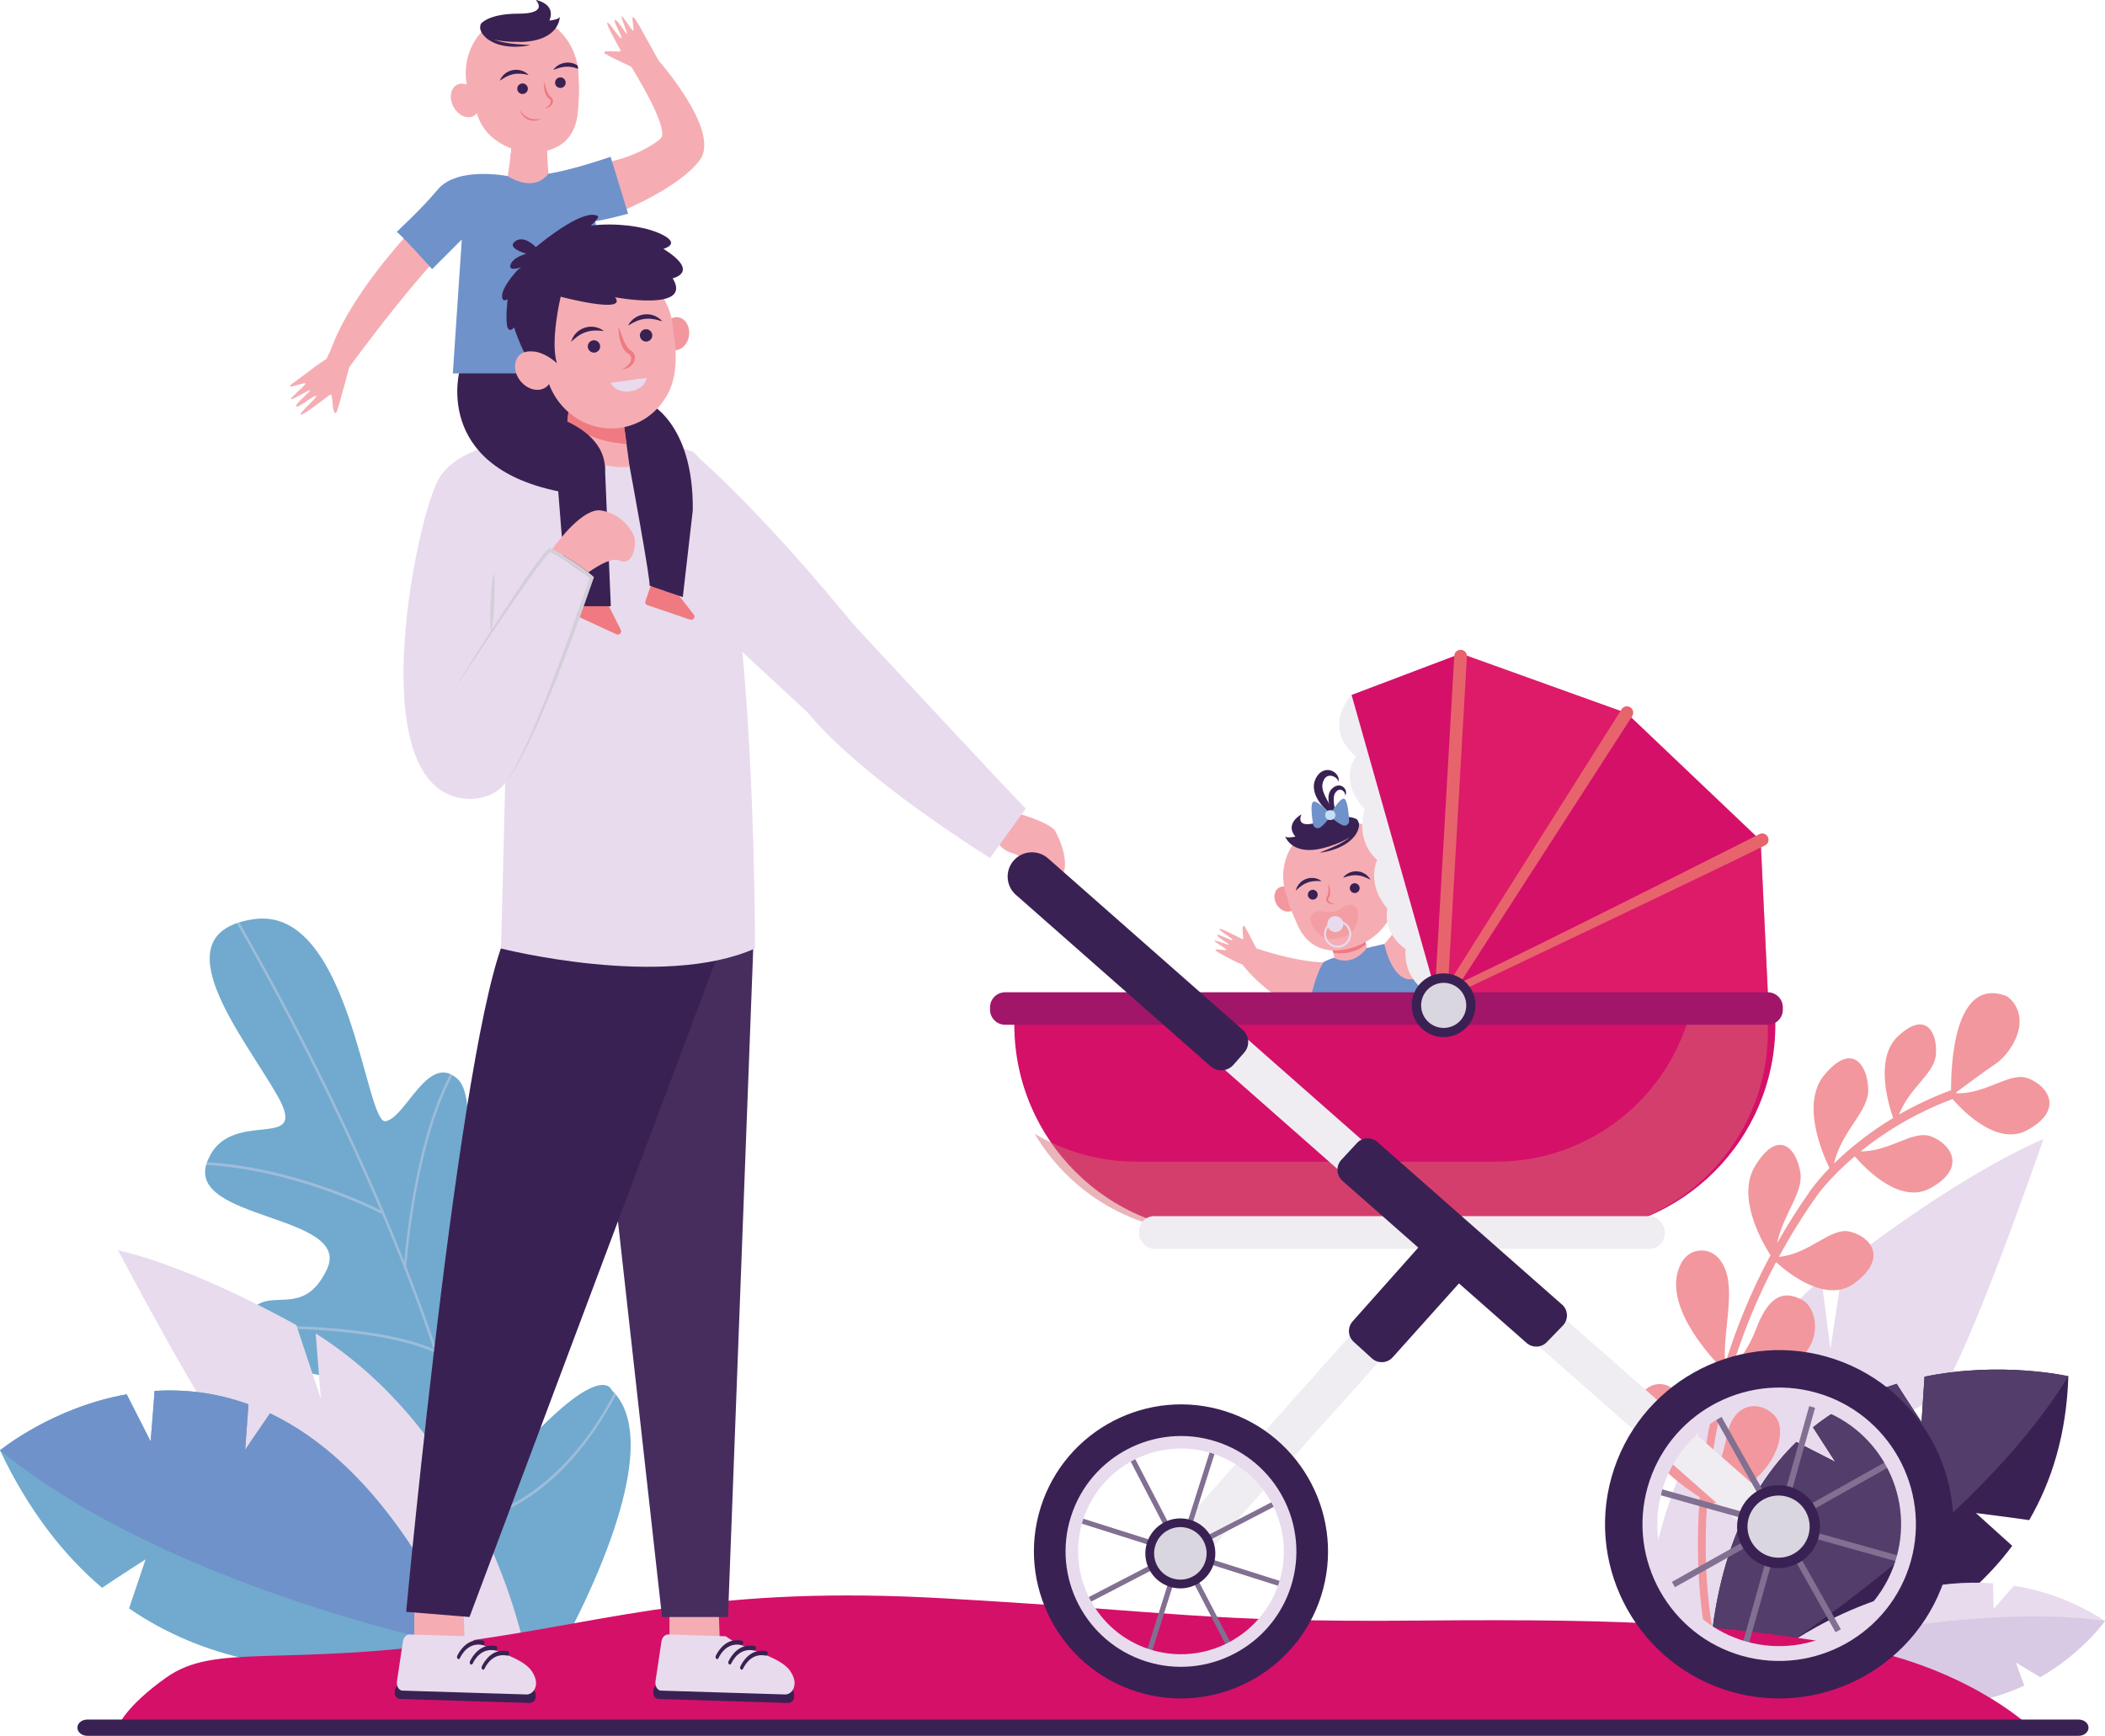<?xml version="1.0" encoding="UTF-8"?><svg xmlns="http://www.w3.org/2000/svg" viewBox="0 0 500.31 412.61"><defs><style>.cls-1{fill:#f39ea3;}.cls-2{fill:#f2979d;}.cls-3{fill:#f5adb3;}.cls-4,.cls-5{fill:#e8dbed;}.cls-6{fill:#ef7a81;}.cls-7{fill:#f08086;}.cls-8{fill:#e7646c;}.cls-9{fill:#efedf1;}.cls-10{fill:#817092;}.cls-11{fill:#a11669;}.cls-12{fill:#d51069;}.cls-13{fill:#c3dff3;}.cls-14{fill:#d3cfd9;}.cls-15{fill:#d9d6e0;}.cls-16{fill:#d8c9e4;}.cls-17{fill:#3a2153;}.cls-18{fill:#462d5e;}.cls-19{fill:#6f92cb;}.cls-20{fill:#71aace;}.cls-21{fill:#533d6a;}.cls-5{mix-blend-mode:color-dodge;opacity:.38;}.cls-22{isolation:isolate;}.cls-23{fill:#d46c72;}.cls-23,.cls-24{opacity:.5;}.cls-24{fill:#e7266b;}</style></defs><g class="cls-22"><g id="Layer_1"><g><g><g><g><path class="cls-20" d="M131.59,394.97s29.24-49.84,13.81-64.52c0,0-1.98-6.57-18.5,10.55,0,0-8.31,.88-6.7-9.69,1.61-10.57,17.4-23.05,11.09-34.29-6.32-11.24-13.68,3.94-19.99,5.5-6.31,1.56,4.55-39.38-2.48-45.98-7.03-6.6-12.4,9.26-17.2,9.98-4.8,.73-8.37-51.35-31.29-48.03-22.92,3.32-2.31,28.01,5.63,42,7.95,13.99-11.78,2.06-16.78,15.85-5,13.79,34.65,12.28,28.53,25.36-6.13,13.08-15.28,2.22-19.32,12.13-6.53,16.02,33.69,9.77,30.58,21.17-2.48,9.1-14.72-.63-17.56,6.16-2.83,6.78,30.21,43.61,60.19,53.8Z"/><path class="cls-5" d="M146.42,331.57c-.13-.16-.26-.33-.41-.49-1.07,2.05-2.33,4.26-3.79,6.52-5.35,8.31-14.52,19.01-27.91,22.95-1.55-8.55-3.74-17.65-6.58-27.27,7.31-20.26,15.97-30.34,21.94-35.24,.52-.42,1.02-.81,1.52-1.18-.11-.19-.22-.37-.33-.54-.48,.36-.97,.74-1.48,1.15-5.98,4.88-14.61,14.89-21.94,34.88l-.04-.12c-2.95-9.87-6.58-20.28-10.84-31.15,.07-.96,.77-10.14,2.92-20.79,1.54-7.65,4.09-17.24,8.07-24.7-.17-.1-.35-.19-.52-.27-3.99,7.53-6.55,17.14-8.1,24.82-1.8,8.92-2.59,16.81-2.84,19.75-3.27-8.27-6.9-16.8-10.89-25.54-11.12-24.39-22.4-44.78-28.34-55.1-.2,.06-.38,.12-.57,.19,5.9,10.25,17.24,30.72,28.41,55.23,1.88,4.12,3.8,8.47,5.73,12.99-1.98-.98-7.92-3.77-15.83-6.35-6.67-2.17-15.8-4.5-25.41-5.05-.01,.03-.03,.07-.04,.1-.07,.18-.12,.37-.18,.55,9.63,.53,18.79,2.87,25.47,5.04,9.06,2.94,15.51,6.18,16.38,6.62,4.25,10.04,8.49,20.92,12.26,32.11-12.64-5.4-34.39-5.75-45.16-5.55-.06,.23-.11,.44-.15,.66,10.81-.21,33.04,.13,45.59,5.71,5.34,15.95,9.71,32.52,11.79,48.22-11.29-.87-23.12-9.99-31.08-17.54-4.93-4.67-9.02-9.32-11.66-12.5-.15,.13-.28,.28-.41,.44,2.66,3.2,6.77,7.87,11.72,12.56,8.06,7.64,20.05,16.88,31.53,17.7,.87,6.75,1.31,13.33,1.22,19.63,.09,.03,.19,.07,.28,.1,0,0,.1-.1,.28-.29,.11-8.65-.77-18.21-2.61-28.61,.87-.26,1.74-.54,2.6-.86,5-1.85,9.75-4.76,14.14-8.66,4.18-3.71,8.05-8.31,11.51-13.69,1.43-2.22,2.67-4.4,3.73-6.42Z"/></g><path class="cls-4" d="M124.65,391.74s-9.69-49.54-49.62-74.78l1.23,15.57-5.82-17.54s-23.72-13.52-42.39-17.8c0,0,22.77,43.32,30.22,50.91l13.12,3.89-10.99,5.52s12.21,24.46,32.17,35.06c19.96,10.6,32.08-.84,32.08-.84Z"/><g><path class="cls-20" d="M0,344.75c6.83,14.41,15.2,24.99,24.26,32.68,4.69-3.15,10.34-6.76,10.34-6.76l-3.93,11.66c36.45,25.03,80.32,9.4,80.32,9.4-14.57-31.9-31.07-48.28-46.81-55.78-2.4,3.46-5.91,8.66-5.91,8.66l.79-10.81c-7.83-2.84-15.39-3.62-22.33-3.17-.38,5.63-.94,11.98-.94,11.98l-5.68-11.18c-17.75,3.15-30.11,13.32-30.11,13.32Z"/><path class="cls-19" d="M64.18,335.96c-2.4,3.46-5.91,8.66-5.91,8.66l.79-10.81c-7.83-2.84-15.39-3.62-22.33-3.17-.38,5.63-.94,11.98-.94,11.98l-5.68-11.18c-17.75,3.15-30.11,13.32-30.11,13.32,40.89,33.35,110.99,46.99,110.99,46.99-14.57-31.9-31.07-48.28-46.81-55.78Z"/></g></g><g><path class="cls-4" d="M391.27,386.77s-1.23-45.58,41.65-82.72l2.13,16.62,3.02-19.91s25.81-20.53,47.62-30.02c0,0-17.7,51.44-25.03,61.38l-15.12,7.6,14.7,2.81s-9.21,28.87-31.12,45.33c-21.91,16.46-37.87-1.09-37.87-1.09Z"/><path class="cls-2" d="M476.88,236.76c-12.51-4.74-13.19,16.63-13.15,22.38-4.63,1.72-8.75,3.71-12.37,5.79,2.54-6.53,8.37-9.63,8.76-14.21,.44-5.13-2.32-10.74-9.05-4.36-5.33,5.05-2.52,15.34-1.12,19.4-6.2,3.73-10.85,7.67-14.06,10.83,1.89-7.95,8.24-12.33,8.15-17.58-.1-5.74-3.77-11.53-10.44-3.48-5.51,6.66-.63,18.29,1.22,22.13-2.87,2.97-4.33,5.05-4.48,5.28-2.97,4.2-5.61,8.41-7.97,12.58,1.51-7.04,6.21-11.93,5.55-16.67-.8-5.69-5.13-10.85-10.72-1.78-4.42,7.17,1.1,17.36,3.6,21.3-4.73,8.84-8.2,17.52-10.73,25.71-.77-6.71,2.46-16.81-.16-22.69-1.72-3.86-4.4-4.35-6.36-4.07-1.67,.23-3.11,1.32-3.98,2.96-4.89,9.24,6.46,21.75,10.03,25.34-3,10.11-4.58,19.42-5.35,27.29-.43-3.47-1.05-8.7-1.26-11.43-.34-4.31-2.78-9.97-6.07-11.81-.14-.08-.27-.15-.41-.21-2.57-1.21-5.45,.04-6.87,2.7-5.53,10.41,10.77,21.47,14.35,23.74,0,.05,0,.11-.01,.17-1.51,19.86,1.5,33.08,1.63,33.63l1.78-.49c-.03-.13-2.89-12.71-1.69-31.3,16.55-5.41,19.33-17.43,16.33-21.12-3.1-3.81-9.95-4.1-11.58,4.5-.95,4.99-2.96,9.95-4.49,13.24,.7-7.92,2.24-17.46,5.31-27.87,23.1,1.59,22.29-14.77,17.14-17.63-5.21-2.89-8.48,.13-11.04,6.89-1.7,4.49-4.21,7.72-5.7,9.38,2.45-8.04,5.83-16.57,10.45-25.28,3.27,2.95,12.11,9.83,18.63,5.01,8.15-6.03,3.79-11.16-1.16-12.29-4.55-1.03-9.51,5.38-16.8,6.02,2.61-4.8,5.59-9.65,9.01-14.49,.05-.08,2.99-4.27,9.02-9.41,2.97,3.42,10.96,11.4,17.95,7.59,8.78-4.78,5.01-10.49,.21-12.32-4.29-1.63-9.73,3.62-16.74,3.55,5.22-4.22,12.46-8.91,21.82-12.43,3.1,3.52,10.92,11.12,17.77,7.39,8.78-4.78,5.01-10.49,.21-12.32-4.35-1.65-9.88,3.78-17.04,3.55l-.06-.21c2.19-1.64,6.86-5.12,9.17-6.64,3.08-2.04,6.14-6.69,5.89-10.67-.25-3.98-3.12-5.58-3.12-5.58Z"/><g><path class="cls-17" d="M491.6,327.13c-.43,13.72-3.94,24.98-9.31,34.21-5.77-.83-12.66-1.68-12.66-1.68l8.63,7.79c-24.11,32.48-72.34,35.61-72.34,35.61,.44-30.19,9.23-48.86,21.03-60.29,3.73,1.88,9.25,4.73,9.25,4.73l-5.29-8.22c6.24-4.99,13.09-8.25,19.88-10.34,2.72,4.29,5.92,9.09,5.92,9.09l.7-10.78c18.18-3.76,34.19-.11,34.19-.11Z"/><path class="cls-21" d="M426.95,342.77c3.73,1.88,9.25,4.73,9.25,4.73l-5.29-8.22c6.24-4.99,13.09-8.25,19.88-10.34,2.72,4.29,5.92,9.09,5.92,9.09l.7-10.78c18.18-3.76,34.19-.11,34.19-.11-24.83,40.58-85.68,75.93-85.68,75.93,.44-30.19,9.23-48.86,21.03-60.29Z"/></g><g><path class="cls-4" d="M500.31,385.3c-7.21-4.65-14.54-7.23-21.67-8.37-2.16,2.55-4.82,5.55-4.82,5.55l-.11-6.12c-27.42-1.97-50.64,15.83-50.64,15.83,15.64,10.43,29.13,13.55,40.26,12.95,.71-2.12,1.73-5.29,1.73-5.29l1.83,4.96c5.35-.69,10.09-2.23,14.2-4.16-.97-2.57-1.99-5.51-1.99-5.51l5.83,3.51c10.07-5.8,15.38-13.36,15.38-13.36Z"/><path class="cls-16" d="M463.33,405.14c.71-2.12,1.73-5.29,1.73-5.29l1.83,4.96c5.35-.69,10.09-2.23,14.2-4.16-.97-2.57-1.99-5.51-1.99-5.51l5.83,3.51c10.07-5.8,15.38-13.36,15.38-13.36-31.89-4.53-77.24,6.89-77.24,6.89,15.64,10.43,29.13,13.55,40.26,12.95Z"/></g></g><path class="cls-12" d="M28.22,410.07s1.77-4.55,11.28-11.3c11.88-8.44,27.04-2.31,73.07-8.93,34.56-4.96,57.51-12.98,111.75-9.91,54.23,3.07,61.69,5.75,112.68,5.29,54.37-.49,72.02,1.08,100.83,5.74,28.81,4.66,44.18,19.11,44.18,19.11H28.22Z"/><path class="cls-17" d="M494.06,412.61H20.73c-1.29,0-2.33-.87-2.33-1.93h0c0-1.07,1.04-1.93,2.33-1.93H494.06c1.29,0,2.33,.87,2.33,1.93h0c0,1.07-1.04,1.93-2.33,1.93Z"/></g><g><g><path class="cls-17" d="M317.58,194.26c-.63-.71-1.1-1.54-1.43-2.44-.17-.45-.29-.92-.36-1.41-.07-.49-.07-1.02,.04-1.56,.14-.59,.39-1.07,.84-1.47,1.17-1.06,2.49-.77,3.05,.23,.27,.49,.3,1.11-.02,1.48,.05-.48-.19-.85-.48-1.09-.59-.5-1.17-.34-1.69,.25-.22,.25-.36,.48-.45,.89-.08,.35-.1,.75-.08,1.17,.01,.41,.06,.84,.13,1.27,.12,.87,.31,1.75,.46,2.69Z"/><path class="cls-17" d="M318.21,194.6c-1.36-.64-2.54-1.56-3.58-2.66-.52-.55-.99-1.16-1.39-1.83-.67-1.11-1.07-2.33-.95-3.63,.16-1.31,1.01-2.79,2.3-3.27,.83-.32,1.83-.21,2.65,.42,.69,.55,1.12,1.44,.87,2.16-.22-.72-.8-1.11-1.36-1.3-.57-.18-1.13-.11-1.49,.16-.59,.4-.94,1.39-.98,2.01-.04,.85,.28,1.76,.65,2.54,.27,.59,.61,1.18,.96,1.77,.71,1.19,1.52,2.36,2.32,3.62Z"/><path class="cls-3" d="M324.02,221.85l1.15,4.73s-3.99,3.65-7.72,2.06l-1.42-5.25,7.99-1.54Z"/><path class="cls-6" d="M316.86,226.47l-.83-3.08,7.99-1.54,.65,2.69c-1.65,1.25-4.26,2.5-7.81,1.93Z"/><path class="cls-2" d="M307.75,212.42c.89,1.49,.64,3.28-.55,3.99-1.19,.71-2.88,.08-3.77-1.41-.89-1.49-.64-3.28,.55-3.99,1.19-.71,2.88-.08,3.77,1.41Z"/><path class="cls-3" d="M308.28,219.62c-.87-2.03-1.78-4.04-2.25-5.91-.1-.4-.22-.79-.36-1.18-.53-1.58-.78-3.3-.67-5.13,.37-5.88,4.63-10.91,10.37-12.22,7.74-1.76,15.14,3.44,16.29,11.07,.76-.59,1.68-.83,2.55-.59,1.68,.47,2.57,2.55,1.99,4.65-.58,2.1-2.42,3.43-4.1,2.96-.23-.06-.45-.16-.65-.29,.32,6.6-6.02,11.97-12.42,12.83-3.13,.42-8.06,.09-10.76-6.19Z"/><path class="cls-6" d="M315.7,209.98c.21,.49,.35,1,.42,1.53,.04,.27,.05,.53,.04,.81-.02,.28-.06,.56-.21,.85-.18,.28-.28,.37-.29,.58-.02,.18,.08,.37,.22,.53,.31,.33,.81,.48,1.33,.54-.5,.14-1.11,.13-1.59-.25-.24-.18-.43-.48-.43-.83,0-.35,.13-.52,.33-.82,.1-.17,.14-.41,.18-.65,.04-.24,.04-.49,.05-.74,0-.51-.02-1.02-.03-1.55Z"/><path class="cls-17" d="M320.82,211.22c.06,.64,.63,1.12,1.27,1.06,.64-.06,1.12-.63,1.06-1.27-.06-.64-.63-1.12-1.27-1.06-.64,.06-1.12,.63-1.06,1.27Z"/><path class="cls-17" d="M310.85,212.78c.06,.64,.63,1.12,1.27,1.06,.64-.06,1.12-.63,1.06-1.27-.06-.64-.63-1.12-1.27-1.06-.64,.06-1.12,.63-1.06,1.27Z"/><path class="cls-17" d="M319.23,208.64c.59-.21,1.14-.37,1.69-.48,.55-.11,1.09-.15,1.62-.11,.53,.05,1.06,.14,1.58,.35,.27,.07,.52,.22,.79,.32,.27,.12,.52,.28,.82,.39-.16-.27-.34-.52-.55-.76-.23-.21-.45-.45-.74-.61-.53-.37-1.19-.57-1.84-.62-.66-.05-1.33,.07-1.91,.34-.58,.27-1.11,.65-1.47,1.17Z"/><path class="cls-17" d="M314.1,209.44c-.49-.4-1.1-.62-1.74-.72-.64-.09-1.31-.03-1.93,.21-.62,.23-1.19,.61-1.6,1.11-.23,.23-.38,.52-.54,.79-.14,.28-.24,.58-.32,.88,.26-.2,.45-.42,.68-.61,.24-.18,.43-.39,.67-.53,.44-.35,.93-.58,1.42-.77,.5-.19,1.03-.3,1.59-.35,.56-.05,1.14-.04,1.76,0Z"/><path class="cls-1" d="M311.49,218.22c.36-1.37,1.23-1.93,3.66-1.48h.02c1.16,.21,2.35-.03,3.33-.68h.02c2.06-1.38,3.08-1.21,3.95-.1,.8,1.02,.44,6.17-3.66,6.89-.42,.07-.83,.16-1.24,.26-4.06,.95-6.41-3.64-6.08-4.89Z"/><path class="cls-4" d="M315.48,219.6c-.02,1.42,1.41,2.36,2.7,1.78,.65-.29,1.09-.96,1.1-1.67,.02-1.42-1.41-2.36-2.7-1.78-.65,.29-1.09,.96-1.1,1.67Z"/><path class="cls-4" d="M318.58,225.21c-.85,.17-1.72,0-2.44-.47-.72-.48-1.22-1.21-1.39-2.06-.17-.85,0-1.72,.47-2.44,.48-.72,1.21-1.22,2.06-1.39,.85-.17,1.72,0,2.44,.47,.72,.48,1.22,1.21,1.39,2.06,.17,.85,0,1.72-.47,2.44-.4,.61-.99,1.06-1.68,1.29-.12,.04-.25,.08-.38,.1Zm-2.96-4.7c-.41,.62-.55,1.35-.4,2.07,.15,.72,.57,1.34,1.18,1.75,.62,.41,1.35,.55,2.07,.4,.72-.15,1.34-.57,1.75-1.18,.41-.62,.55-1.35,.4-2.07-.15-.72-.57-1.34-1.18-1.75-.62-.41-1.35-.55-2.07-.4-.11,.02-.22,.05-.32,.09-.58,.19-1.08,.58-1.42,1.1Z"/><path class="cls-7" d="M319.96,250.8s-7.58,3.93-8.77,8.76c0,0-3.88-2.75-5.57-1.06-.58,.58-.59,1.52-.36,2.5,.83,3.47,4.25,5.67,7.78,5.15,2.06-.3,4.74-1.14,8.21-2.94,11.03-5.73-1.29-12.42-1.29-12.42Z"/><path class="cls-3" d="M314.81,228.78s-5.81,.12-16.21-3.35c-1.05-2.09-2.71-5.36-2.93-5.38-.31-.04-.45,.19-.19,2.92,.02,.18-.17,.3-.33,.22-1.22-.65-5.07-2.66-5.31-2.38-.28,.32,3.12,2.2,3.06,2.6-.06,.39-3.34-1.52-3.58-1.13-.24,.4,2.8,2.04,2.75,2.25-.04,.2-3.13-1.07-3.41-.92-.28,.15,2.84,1.9,2.86,2.16,.02,.26-2.54-.23-2.61-.02-.07,.21-.15,.35,5.29,3.11,0,0,.49,.16,1.04,.38,.68,.88,8.31,10.55,18.27,11.29,8.43-1.56,1.29-11.74,1.29-11.74Z"/><path class="cls-19" d="M314.57,228.73l-.02-.04c.66-.35,1.5-.7,2.44-1.04l.04,.02c4.64,2.38,7.84-2.32,7.84-2.32,1.67-.41,3.04-.71,3.64-.85l.36-.11s6.91,3.18,10.09,8.07c0,0,15.63,20,1.41,29.18-14.21,9.18-17.48,2.88-17.48,2.88,0,0-7.47-1.86-10.69-6.63-3.22-4.75-1.97-22.17,2.37-29.18Z"/><path class="cls-4" d="M320.83,260.09c-.08-.55-.09-1.15,.19-1.7,.29-.55,.86-.9,1.44-.99,.59-.1,1.17-.01,1.71,.14,.54,.15,1.06,.37,1.55,.61,.4,.2,.78,.41,1.15,.65,.3-.94,.78-1.81,1.37-2.57,.65-.86,1.41-1.63,2.22-2.33,.81-.7,1.67-1.33,2.56-1.91,.9-.57,1.81-1.11,2.77-1.57-.91,.55-1.79,1.13-2.63,1.76-.85,.62-1.67,1.29-2.44,2-.76,.72-1.49,1.48-2.1,2.32-.61,.83-1.11,1.76-1.36,2.74l-.09,.34-.29-.2c-.87-.59-1.83-1.11-2.84-1.4-.5-.15-1.02-.23-1.51-.16-.48,.07-.94,.34-1.18,.75-.24,.42-.26,.96-.21,1.48,.06,.52,.2,1.04,.37,1.55,.34,1.02,.83,1.99,1.37,2.94-.32-.44-.61-.9-.87-1.38-.27-.48-.51-.96-.72-1.47-.21-.51-.38-1.04-.47-1.59Z"/><path class="cls-3" d="M329.02,224.38s4.13-4.09,8.86-13.98c-.77-2.21-1.96-5.67-1.83-5.85,.18-.25,.44-.19,2.23,1.89,.12,.14,.34,.09,.39-.08,.38-1.33,1.62-5.49,1.98-5.47,.43,.03-.59,3.78-.26,4,.33,.23,1.22-3.46,1.68-3.36,.45,.1-.48,3.43-.3,3.54,.18,.11,1.41-2.99,1.71-3.09,.3-.1-.61,3.36-.43,3.56,.18,.19,1.6-1.99,1.8-1.89,.2,.1,.35,.13-1.45,5.97,0,0-.23,.46-.45,1.01,.16,1.1,1.8,13.31-4.59,20.98-6.98,4.97-9.33-7.23-9.33-7.23Z"/><path class="cls-17" d="M315.53,201.3c-8.41,2.62-10.06-2.46-10.06-2.46l.3,.15c.76,.2,2.11-.13,2.11-.13-2.64-3.12,1.44-5.28,1.44-5.28,0,0-1.92,3.84,4.56,1.68,6.48-2.16,8.64-.48,8.64-.48,.15,.17,.25,.35,.31,.53h0s.19,.3,.18,.81c0,.42-.11,.84-.26,1.24-.2,.49-.47,.97-.8,1.38-.98,1.24-2.33,2.13-3.81,2.78-1.08,.41-2.26,.92-4.51,1.17,.78-.35,1.29-.47,4.22-1.8,1.08-.58,2.07-1.09,3-1.9-1.12,.75-2.81,1.54-5.31,2.33Z"/><path class="cls-19" d="M312.06,190.63c.74-.66,3.36,2.06,4.13,2.9,.63-1.08,2.51-4.1,3.35-3.63,.74,.41,1.02,3.5,1.12,5.18,.05,.83-.79,1.41-1.55,1.08-.68-.29-1.63-.89-2.93-2.06-.99,1.37-1.76,2.14-2.35,2.56-.67,.48-1.61,.09-1.74-.72-.27-1.66-.66-4.74-.03-5.3Z"/><path class="cls-13" d="M316.05,192.6h.25c.6,0,1.08,.48,1.08,1.08v.17c0,.6-.48,1.08-1.08,1.08h-.25c-.6,0-1.08-.48-1.08-1.08v-.17c0-.6,.48-1.08,1.08-1.08Z" transform="translate(651.65 351.77) rotate(173.72)"/></g><g><path class="cls-3" d="M252.54,207.65c1.12-1.3,.71-5.67-1.77-10.15-1.04-1.87-9.36-4.63-12.24-4.81,.08,.87-2.47,5.27-2.53,5.79,3.5,6.51,5.78,2.47,7.24,7,1.14,3.54,8.18,3.47,9.3,2.17Z"/><path class="cls-6" d="M130.13,38.23l-.38-5.29-7.96,.87-.46,3.39c1.52,.63,4.35,1.39,8.81,1.03Z"/><path class="cls-3" d="M147.2,12.27c.22,.01,.37-.22,.26-.41-.84-1.48-3.44-6.14-3.11-6.44,.39-.35,2.82,3.76,3.3,3.66,.48-.09-1.99-4.05-1.51-4.36,.48-.31,2.61,3.37,2.85,3.31,.25-.06-1.42-3.8-1.25-4.16,.17-.35,2.43,3.43,2.75,3.44,.32,.01-.37-3.12-.11-3.21,.26-.09,.42-.19,4,6.4l2.1,3.79-.91,1.6-3.11,1.1s-8.78-4.01-8.85-4.4c-.06-.37,.21-.55,3.58-.33Z"/><path class="cls-3" d="M137.4,26.14c.15-2.35,.35-4.7,.17-6.76-.04-.44-.05-.88-.06-1.32-.02-1.78-.35-3.62-1.06-5.45-2.28-5.88-7.97-9.63-13.81-9.09-7.88,.72-13.14,8.43-11.71,16.59-.91-.35-1.86-.31-2.6,.23-1.43,1.02-1.58,3.43-.34,5.39,1.24,1.96,3.41,2.71,4.84,1.69,.2-.14,.37-.31,.52-.5,1.88,6.84,9.62,10.25,15.94,9.05,3.09-.59,7.63-2.53,8.1-9.82Z"/><path class="cls-6" d="M129.29,19.45c-.06,.66-.02,1.31,.11,1.96,.06,.33,.15,.65,.28,.97,.13,.32,.29,.64,.58,.92l.12,.1,.11,.08s.11,.07,.14,.11c.09,.08,.16,.17,.2,.28,.1,.2,.05,.46-.05,.71-.23,.5-.77,.88-1.36,1.16,.65-.03,1.36-.29,1.78-.92,.21-.31,.32-.74,.19-1.15-.03-.1-.07-.2-.13-.28-.05-.09-.12-.17-.19-.24-.07-.08-.15-.13-.23-.19-.05-.03-.06-.05-.08-.07l-.07-.05c-.18-.17-.33-.43-.46-.69-.14-.27-.23-.57-.35-.86-.2-.6-.38-1.21-.58-1.84Z"/><path class="cls-17" d="M125.43,20.8c.16,.68-.26,1.35-.94,1.51-.68,.16-1.36-.26-1.52-.93-.16-.68,.26-1.35,.94-1.51,.68-.16,1.36,.26,1.52,.93Z"/><path class="cls-17" d="M134.42,19.36c.16,.68-.26,1.35-.94,1.51-.68,.16-1.36-.26-1.52-.93-.16-.68,.26-1.35,.94-1.51,.68-.16,1.36,.26,1.52,.93Z"/><path class="cls-17" d="M125.65,17.82c-.65-.15-1.27-.25-1.87-.29-.6-.04-1.19-.01-1.75,.1-.56,.12-1.12,.29-1.64,.58-.28,.11-.52,.3-.8,.45-.27,.16-.52,.36-.82,.53,.13-.3,.3-.6,.49-.88,.22-.25,.42-.54,.7-.74,.52-.46,1.19-.76,1.89-.9,.7-.14,1.43-.1,2.09,.11,.66,.21,1.27,.55,1.72,1.06Z"/><path class="cls-17" d="M123.62,9.98c9.47-.19,9.42-5.93,9.42-5.93l-.25,.25c-.7,.47-2.19,.58-2.19,.58,1.63-4.07-3.26-4.89-3.26-4.89,0,0,3.26,3.26-4.08,3.26s-8.98,2.44-8.98,2.44c-.1,.23-.14,.44-.14,.64h0s-.09,.37,.1,.88c.14,.43,.39,.82,.69,1.18,.37,.43,.8,.83,1.29,1.13,.96,.63,2.05,1.05,3.16,1.28,.27,.08,.56,.11,.83,.15,.28,.04,.56,.08,.84,.11l.84,.04c.28,.01,.56,.04,.84,.01,.56-.03,1.12-.04,1.67-.11,.55-.08,1.1-.16,1.65-.28-.56-.06-1.11-.08-1.66-.11-.27,0-.55-.04-.82-.06-.27-.02-.55-.04-.82-.06-.54-.05-1.08-.12-1.62-.18l-.8-.14c-.27-.04-.53-.08-.79-.15l-.78-.18-.76-.24c-.2-.05-.39-.13-.57-.21,1.4,.38,3.39,.62,6.21,.56Z"/><path class="cls-17" d="M133.03,15.32c.62-.31,1.33-.47,2.04-.45,.71,.03,1.42,.21,2.01,.58,.07,.04,.14,.08,.21,.12,.05,.27,.09,.55,.12,.82-.22-.09-.43-.19-.65-.24-.57-.2-1.14-.28-1.71-.3-.57-.02-1.15,.04-1.74,.18-.59,.14-1.18,.34-1.8,.59,.37-.57,.91-1.01,1.53-1.32Z"/><path class="cls-6" d="M123.58,26.21c.59,.82,1.31,1.52,2.19,1.86,.43,.17,.9,.28,1.38,.27,.24,.03,.48-.02,.73-.03,.25-.02,.49-.08,.75-.1-.22,.12-.46,.23-.7,.32-.25,.06-.5,.16-.76,.16-.52,.08-1.07-.02-1.57-.21-.5-.2-.94-.52-1.28-.92-.34-.4-.61-.86-.74-1.35Z"/><g><path class="cls-9" d="M321.24,165.19s-7.28,7.54,1.04,14.67c0,0-4.5,5.36,2.08,12.48,0,0-2.53,7.19,2.97,12.06,0,0-2.77,5.46,2.41,11.55,0,0-1.44,5.57,4.35,9.66,0,0-.97,6.54,5.12,10.25,6.09,3.71,5.54-11.97,5.54-11.97l-9.21-50.71-14.3-7.99Z"/><polygon class="cls-12" points="321.24 165.19 347.2 155.35 386.67 169.54 418.46 199.77 420.17 235.87 418.39 241.51 342.33 239.73 321.24 165.19"/><path class="cls-12" d="M241.09,239.69h180.87v3.86c0,27.29-22.15,49.44-49.44,49.44h-82c-27.29,0-49.44-22.15-49.44-49.44v-3.86h0Z"/><path class="cls-23" d="M401.98,239.69c-5.07,20.92-23.91,36.45-46.38,36.45h-85.42c-8.86,0-17.15-2.42-24.26-6.62,8.31,14.05,23.6,23.47,41.11,23.47h85.42c26.36,0,47.72-21.37,47.72-47.72v-5.57h-18.19Z"/><polygon class="cls-24" points="344.76 236.44 418.46 199.77 420.17 235.87 382.92 239.69 344.76 236.44"/><path class="cls-11" d="M238.89,235.87h181.27c1.98,0,3.58,1.61,3.58,3.58v.56c0,1.98-1.61,3.58-3.58,3.58H238.89c-1.98,0-3.58-1.61-3.58-3.58v-.56c0-1.98,1.61-3.58,3.58-3.58Z"/><path class="cls-9" d="M341.03,294.83l-62.49,70.21c-1.65,1.87-1.47,4.72,.39,6.37h0c1.87,1.65,4.72,1.47,6.37-.39l66.59-74.28c-3.31-1.34-10.65,.37-10.86-1.91Z"/><rect class="cls-9" x="270.71" y="289.08" width="124.96" height="7.8" rx="3.62" ry="3.62"/><path class="cls-9" d="M420.34,368.14L243.43,212.3c-1.87-1.65-2.04-4.5-.39-6.37h0c1.65-1.87,4.5-2.04,6.37-.39l176.91,155.83c1.87,1.65,2.04,4.5,.39,6.37h0c-1.65,1.87-4.5,2.04-6.37,.39Z"/><polygon class="cls-24" points="347.2 155.35 343.11 234.89 345.75 234.89 349.46 228 386.67 169.54 347.2 155.35"/><path class="cls-17" d="M371.24,310.09l-43.87-38.64c-1.41-1.24-3.56-1.14-4.84,.24l-3.73,4.02c-1.33,1.43-1.21,3.67,.25,4.96l18.04,15.89-15.6,17.53c-1.27,1.42-1.15,3.6,.26,4.88l4.33,3.93c1.43,1.29,3.63,1.18,4.92-.25l15.76-17.58,16.08,14.16c1.39,1.22,3.5,1.14,4.79-.19l3.82-3.94c1.38-1.42,1.29-3.71-.2-5.02Z"/><path class="cls-8" d="M420.1,198.79h0c-.42-.63-1.24-.86-1.92-.52-7.56,3.8-50.43,25.51-71.13,35.35l40.9-63.42c.44-.7,.23-1.63-.47-2.07h0c-.7-.45-1.63-.24-2.07,.46l-41.24,65.4,4.48-77.95c.05-.83-.58-1.53-1.41-1.58h-.01c-.83-.05-1.53,.58-1.58,1.41l-4.82,83.79c-.09,1.55,1.94,2.19,2.76,.89l2.7-4.28c.15-.24,.36-.43,.62-.55,9.24-4.39,62.86-29.87,72.61-34.77,.8-.4,1.07-1.41,.57-2.16Z"/><path class="cls-17" d="M350.69,238.95c0,4.18-3.39,7.58-7.58,7.58s-7.58-3.39-7.58-7.58,3.39-7.58,7.58-7.58,7.58,3.39,7.58,7.58Z"/><circle class="cls-15" cx="343.11" cy="238.95" r="5.36" transform="translate(-10.03 462.81) rotate(-67.22)"/><g><polygon class="cls-10" points="305.82 376.31 282.22 368.84 304.19 357.43 303.63 356.35 281.65 367.75 289.13 344.15 287.96 343.78 280.49 367.38 269.08 345.41 267.99 345.97 279.4 367.95 255.79 360.47 255.42 361.64 279.03 369.12 257.05 380.52 257.62 381.61 279.59 370.2 272.12 393.81 273.29 394.18 280.76 370.57 292.17 392.55 293.26 391.98 281.85 370.01 305.45 377.48 305.82 376.31"/><path class="cls-4" d="M271.28,398.48c-16.38-5.19-25.49-22.73-20.3-39.11,5.19-16.38,22.73-25.49,39.11-20.3,16.38,5.19,25.49,22.73,20.3,39.11-5.19,16.38-22.73,25.49-39.11,20.3Zm16.79-53.02c-12.85-4.07-26.62,3.08-30.69,15.93-4.07,12.85,3.08,26.62,15.93,30.69,12.85,4.07,26.62-3.08,30.69-15.93,4.07-12.85-3.08-26.62-15.93-30.69Z"/><path class="cls-17" d="M288.47,371.76c-1.39,4.38-6.06,6.81-10.44,5.42-4.38-1.39-6.81-6.06-5.42-10.44,1.39-4.38,6.06-6.81,10.44-5.42,4.38,1.39,6.81,6.06,5.42,10.44Z"/><path class="cls-17" d="M270.14,402.1c-18.37-5.82-28.59-25.5-22.77-43.87,5.82-18.37,25.5-28.59,43.87-22.77,18.37,5.82,28.59,25.5,22.77,43.87-5.82,18.37-25.5,28.59-43.87,22.77Zm18.83-59.47c-14.42-4.57-29.86,3.45-34.43,17.87-4.57,14.42,3.45,29.86,17.87,34.43,14.42,4.57,29.86-3.45,34.43-17.87,4.57-14.42-3.45-29.86-17.87-34.43Z"/><path class="cls-15" d="M286.49,371.13c-1.04,3.29-4.55,5.11-7.83,4.06-3.29-1.04-5.1-4.55-4.06-7.83,1.04-3.29,4.55-5.11,7.83-4.07,3.28,1.04,5.1,4.55,4.06,7.83Z"/></g><g><polygon class="cls-10" points="452.93 370.27 424.7 362.34 450.27 347.98 449.56 346.71 423.99 361.07 431.91 332.83 430.51 332.44 422.59 360.68 408.22 335.11 406.96 335.82 421.32 361.39 393.08 353.46 392.69 354.86 420.93 362.79 395.36 377.15 396.07 378.42 421.64 364.06 413.71 392.29 415.11 392.69 423.04 364.45 437.4 390.02 438.67 389.31 424.3 363.74 452.54 371.66 452.93 370.27"/><path class="cls-4" d="M412.91,397.86c-19.6-5.5-31.06-25.92-25.56-45.51,5.5-19.59,25.92-31.06,45.51-25.56,19.59,5.5,31.06,25.92,25.56,45.51-5.5,19.59-25.92,31.06-45.51,25.56Zm17.8-63.43c-15.38-4.32-31.4,4.68-35.72,20.06-4.32,15.38,4.68,31.4,20.06,35.72,15.38,4.32,31.4-4.68,35.72-20.06,4.32-15.38-4.68-31.4-20.06-35.72Z"/><path class="cls-17" d="M432.21,365.55c-1.47,5.24-6.91,8.3-12.15,6.83-5.24-1.47-8.3-6.91-6.83-12.15,1.47-5.24,6.91-8.3,12.15-6.83,5.24,1.47,8.3,6.91,6.83,12.15Z"/><path class="cls-17" d="M411.69,402.19c-21.98-6.17-34.84-29.07-28.67-51.05,6.17-21.98,29.07-34.84,51.05-28.67,21.98,6.17,34.84,29.07,28.67,51.05-6.17,21.98-29.07,34.84-51.05,28.67Zm19.97-71.15c-17.25-4.84-35.22,5.25-40.07,22.5-4.84,17.25,5.25,35.22,22.5,40.07,17.25,4.84,35.22-5.25,40.07-22.5,4.84-17.25-5.25-35.22-22.5-40.07Z"/><path class="cls-15" d="M429.84,364.88c-1.1,3.93-5.18,6.22-9.11,5.12-3.93-1.1-6.22-5.18-5.12-9.11,1.1-3.93,5.18-6.22,9.11-5.12,3.93,1.1,6.22,5.18,5.12,9.11Z"/></g><path class="cls-17" d="M241.45,212.7l46.28,40.77c1.59,1.4,4.01,1.25,5.41-.34l2.57-2.91c1.4-1.59,1.25-4.02-.34-5.42l-46.27-40.76c-2.39-2.11-6.04-1.89-8.16,.5h0c-2.11,2.39-1.89,6.04,.5,8.16Z"/></g><polygon class="cls-3" points="159.12 390.38 159.12 382.08 168.61 379.45 170.73 380.38 171.09 390.38 168.1 399.09 159.12 390.38"/><polygon class="cls-18" points="179.18 221.41 173.03 384.37 157.35 384.37 143.53 260.31 161.65 204.73 179.18 221.41"/><path class="cls-4" d="M164.66,107.59s18.36,15.17,46.7,51.5l-14.39,14.88-25-23.12-7.3-43.27Z"/><polygon class="cls-3" points="98.47 390.38 98.47 382.08 107.96 379.45 110.08 380.38 110.44 390.38 107.45 399.09 98.47 390.38"/><path class="cls-17" d="M173.03,220.58l-61.44,163.79-15.05-1.23s13.87-148.82,25.08-163.1c11.21-14.28,40.64-12.55,40.64-12.55l10.77,13.09Z"/><path class="cls-4" d="M134.68,103.75s-25.18-.8-30.78,10.79c-5.6,11.59-17.99,74.35,7.39,75.35,0,0,5.8,.4,8.79-3.8l-1,39.37s38.37,9.79,60.36,0c0,0,.2-106.92-14.79-118.11,0,0-7.19-3-29.98-3.6Z"/><path class="cls-6" d="M139.19,141.57l-1.94,4.17c-.16,.34,0,.75,.33,.91l8.94,4.13c.71,.33,1.41-.47,.99-1.13l-3.09-6.15s-2.81,1.09-5.23-1.94Z"/><path class="cls-17" d="M133.95,132.88l6.66,4.64-2.72,6.58h7.29l-1.67-39.43-12.28-16.85h-21.93s-6.6,22.83,23.38,28.97l1.27,16.08Z"/><path class="cls-3" d="M144.78,51.05l-5.07-11.23,3.22-1.05c6.96-.88,13.23-4.76,14.18-5.97,2.03-2.56-7.43-17.53-7.43-17.53l6.04-1.83s15.98,17.64,10.55,24.7c-5.43,7.07-19.84,12.59-19.84,12.59l-1.67,.32Z"/><path class="cls-6" d="M154.87,138.6l-1.48,4.35c-.12,.36,.07,.75,.43,.87l10.21,3.47c.74,.25,1.35-.62,.86-1.22l-4.35-5.54s-2.94,.83-5.66-1.92Z"/><path class="cls-17" d="M153.67,95.48s11.22,4.57,10.99,25.81l-2.37,20.64s-8.46-2.81-7.94-2.81-4.7-28.19-4.7-28.19l-4.46-12.38,8.49-3.07Z"/><path class="cls-3" d="M114.53,52.07c-7.79,3.5-25.63,27.2-31.41,35.06l-.15,.34-1.06,3.94c-.94,3.19-1.75,6.64-2.05,6.73-.42,.13-.67-.15-1-4.04-.02-.25-.31-.38-.51-.23-1.55,1.21-6.45,4.98-6.84,4.66-.47-.39,3.82-3.86,3.63-4.39s-4.29,2.96-4.73,2.47c-.44-.49,3.41-3.56,3.3-3.83-.11-.27-4.11,2.27-4.55,2.13-.43-.14,3.51-3.37,3.46-3.74-.04-.37-3.51,.96-3.65,.67-.15-.28-.77,.36,6.16-4.86,0,0,1.77-1.26,2.48-1.7l1.01-2.14c6.86-18.99,31.53-40.97,31.53-40.97l4.38,9.89Z"/><path class="cls-3" d="M135.38,95.48l-.98,8.69,.54,.68c3.52,4.43,9.08,6.72,14.7,6.08h0l-2.02-14.86-12.25-.59Z"/><path class="cls-6" d="M148.91,105.53l-1.28-9.46-12.25-.59-.54,4.8c2.23,1.92,6.75,4.79,14.07,5.25Z"/><path class="cls-19" d="M120.69,41.86s-12.01-2.4-16.65,3.2c-4.21,5.07-10.12,10.26-9.73,10.13,.4-.13,8.39,8.79,8.39,8.79l7.06-7.06-2.13,31.84h39.37l-5.51-36.19s1.98-.18,7.79-1.78l-4.15-13.52s-10.99,3.8-16.32,4.2c-5.33,.4-8.13,.4-8.13,.4Z"/><path class="cls-2" d="M157.52,78.9c-.28,2.15,.88,4.08,2.61,4.31,1.73,.23,3.36-1.34,3.64-3.49,.28-2.15-.88-4.08-2.61-4.31-1.73-.23-3.36,1.34-3.64,3.49Z"/><path class="cls-3" d="M159.95,90.43c.27-.97,.44-1.96,.53-2.98,.28-2.75,.05-5.53-.33-7.91-.08-.51-.13-1.02-.18-1.54-.17-2.08-.73-4.18-1.77-6.23-3.33-6.58-10.74-10.26-18-8.92-9.79,1.8-15.74,11.44-13.28,20.8-1.17-.3-2.34-.13-3.23,.58-1.71,1.37-1.7,4.2,0,6.33,1.71,2.13,4.48,2.75,6.19,1.38,.24-.19,.44-.41,.61-.65,2.9,7.75,11.04,12.18,18.84,10,3.81-1.07,6.88-3.53,8.83-6.71,.14-.19,.27-.41,.42-.66,.62-1.09,1.06-2.27,1.38-3.49Z"/><path class="cls-17" d="M142.59,81.96c.22,.78-.24,1.59-1.02,1.81-.78,.22-1.59-.24-1.81-1.02-.22-.78,.24-1.59,1.02-1.81,.78-.22,1.59,.24,1.81,1.02Z"/><path class="cls-17" d="M154.98,79.33c.22,.78-.24,1.59-1.02,1.81-.78,.22-1.6-.24-1.82-1.02-.22-.78,.24-1.59,1.02-1.81,.78-.22,1.6,.24,1.82,1.02Z"/><path class="cls-17" d="M143.51,78.68c-.77-.09-1.5-.14-2.21-.11-.71,.03-1.38,.15-2.02,.36-.63,.22-1.26,.5-1.83,.92l-.22,.14c-.07,.05-.14,.11-.21,.17l-.43,.34c-.29,.23-.54,.5-.86,.74,.12-.37,.27-.73,.46-1.08,.22-.32,.42-.68,.71-.95,.53-.6,1.27-1.04,2.04-1.3,.78-.26,1.62-.32,2.41-.18,.79,.14,1.54,.43,2.15,.94Z"/><path class="cls-17" d="M149.29,77.38c.33-.71,.89-1.3,1.54-1.77,.66-.46,1.44-.77,2.26-.87,.81-.09,1.66-.02,2.4,.3,.39,.12,.71,.36,1.05,.55,.32,.23,.61,.5,.88,.78-.39-.08-.74-.21-1.1-.3l-.53-.12c-.09-.02-.17-.05-.26-.06l-.26-.03c-.69-.14-1.38-.12-2.05-.05-.67,.08-1.33,.26-1.98,.54-.65,.28-1.29,.63-1.95,1.04Z"/><path class="cls-6" d="M147.01,77.72c-.04,1.06,.1,2.12,.36,3.15,.13,.52,.3,1.03,.54,1.54,.24,.5,.53,1,1.03,1.42l.21,.14,.18,.12c.08,.06,.18,.1,.24,.17,.15,.12,.27,.26,.34,.43,.18,.32,.13,.74-.01,1.15-.33,.83-1.16,1.49-2.08,2,1.04-.11,2.16-.59,2.78-1.65,.3-.51,.44-1.22,.19-1.86-.06-.16-.14-.31-.24-.44-.09-.15-.21-.26-.33-.37-.12-.12-.26-.19-.39-.28-.08-.05-.1-.07-.14-.1l-.11-.08c-.31-.25-.57-.65-.81-1.07-.25-.42-.43-.89-.64-1.35-.38-.94-.73-1.92-1.1-2.91Z"/><path class="cls-17" d="M156.29,55.28c-3.5-1.47-9.75-2.38-15.87-1.66,1.29-1.17,2.05-2.07,1.65-2.28-3.22-1.75-11.94,5.1-14.71,7.39-.68-.68-2.99-2.75-4.9-1.39-2.27,1.62,2.64,2.97,2.64,2.97,0,0-3.26,.83-3.79,2.69-.39,1.38,1.6,.86,2.67,.5-.33,.16-.78,.48-1.23,.98h0s-4.07,4.38-3.34,6.49c.18,.51,.63,.49,1.23,.18-.24,2.33-.56,6.72,.32,7.17,.5,.26,.91-.06,1.22-.51,1.08,3.35,2.39,5.92,2.39,5.92,3.89-1.2,7.8,2.62,7.8,2.62-1.65-5.2,.89-15.82,.89-15.82,0,0,16.05,4.24,12.93,.13,0,0,18.62,3.53,13.69-4.51,0,0,6.71-1.41-2.2-7.01,0,0,4.89-1.24-1.38-3.87Z"/><path class="cls-4" d="M145.18,90.99c.58,1.44,2.49,2.33,4.6,2.04,2.11-.29,3.71-1.66,3.88-3.2l-8.49,1.16Z"/><path class="cls-17" d="M129.88,98.55c1,0,13.51,3.41,13.9,12.49,.38,9.08-16.1-3.7-16.1-3.7l2.2-8.79Z"/><path class="cls-4" d="M243.8,192.19l-8.49,11.75s-56.99-35.07-48.44-50.27c3.03-5.38,10.02-11.65,16-5.21,11.6,12.49,36.82,39.6,40.94,43.74Z"/><path class="cls-3" d="M121.79,33.8l-1.1,8.06s6,4.17,9.66-.58l-.6-8.35-7.96,.87Z"/><path class="cls-14" d="M140.97,136.99c-.77-.65-1.56-1.3-2.37-1.89-.81-.6-1.64-1.18-2.49-1.72-.84-.55-1.7-1.08-2.58-1.58-.88-.5-1.75-.98-2.67-1.43l-.25-.12-.2,.18c-.68,.61-1.19,1.26-1.72,1.92-.53,.66-1.03,1.33-1.52,2-.99,1.35-1.95,2.71-2.9,4.09-1.88,2.76-3.71,5.54-5.53,8.34-.64,.99-1.28,1.99-1.93,2.98,.18-.98,.3-1.96,.4-2.94,.13-1.19,.21-2.39,.27-3.58,.05-1.2,.09-2.39,.07-3.59,0-1.2-.05-2.4-.18-3.61-.24,1.19-.4,2.38-.52,3.57-.13,1.19-.21,2.39-.27,3.58-.05,1.2-.09,2.39-.08,3.59,0,1.07,.04,2.14,.14,3.21-1.11,1.73-2.22,3.46-3.31,5.21-1.77,2.83-3.54,5.65-5.26,8.51l5.55-8.32,5.58-8.3c1.87-2.76,3.75-5.51,5.68-8.22,.96-1.36,1.92-2.72,2.91-4.05,.5-.66,1-1.33,1.52-1.97,.46-.56,.93-1.14,1.42-1.61,.79,.4,1.58,.84,2.36,1.29,.86,.5,1.7,1.03,2.53,1.57,.83,.54,1.64,1.11,2.43,1.71,.72,.53,1.4,1.1,2.08,1.67-1.39,4.08-2.82,8.16-4.29,12.22-1.49,4.16-3.07,8.29-4.63,12.42-1.58,4.13-3.22,8.23-4.99,12.28-.88,2.03-1.79,4.04-2.77,6.02-.5,.99-1.01,1.96-1.56,2.92-.55,.96-1.14,1.89-1.82,2.76,1.43-1.69,2.54-3.63,3.6-5.57,1.05-1.95,2.02-3.94,2.96-5.94,1.86-4.02,3.57-8.1,5.23-12.21,1.67-4.1,3.22-8.25,4.75-12.4,1.53-4.15,3.03-8.31,4.46-12.5l.1-.29-.23-.19Z"/><path class="cls-3" d="M150.77,127.69c-.5-1.64-3-5.55-7.89-6.35-4.14-.68-9.95,6.88-11.64,9.21,.78,.4,1.55,.81,2.3,1.24,.87,.5,1.73,1.03,2.58,1.58,.85,.55,1.68,1.12,2.49,1.72,.42,.31,.83,.63,1.24,.96,2.71-1.91,5.72-3.53,7.33-2.82,3.4,1.51,4.1-3.91,3.6-5.55Z"/><g><rect class="cls-17" x="108.9" y="385.94" width="3.37" height="33.48" rx="1.34" ry="1.34" transform="translate(-295.33 500.74) rotate(-88.23)"/><path class="cls-4" d="M95.75,390.29l-1.4,9.33c-.17,1.15,.44,2.22,1.29,2.25l29.49,.91c.77,.02,1.54-.43,1.97-1.32,.44-.91,.57-2.29-.7-4.2-2.5-3.77-10.99-4.97-15.19-8.21-.09-.07-.19-.1-.3-.11l-13.57-.42c-.77-.02-1.44,.72-1.6,1.76Z"/><path class="cls-17" d="M108.83,394.33h0c-.21-.14-.28-.5-.14-.77,.62-1.27,2.53-4.33,6.19-3.58,.21,.04,.35,.33,.3,.62h0c-.04,.29-.24,.47-.45,.43-3.28-.67-4.91,2.04-5.41,3.1-.11,.23-.32,.31-.49,.2Z"/><path class="cls-17" d="M111.86,395.63h0c-.21-.14-.28-.5-.14-.77,.62-1.27,2.53-4.33,6.19-3.58,.21,.04,.35,.33,.3,.62h0c-.04,.29-.24,.47-.45,.43-3.28-.67-4.91,2.04-5.41,3.1-.11,.23-.32,.31-.49,.2Z"/><path class="cls-17" d="M114.67,396.85h0c-.21-.14-.28-.5-.14-.77,.62-1.27,2.53-4.33,6.19-3.58,.21,.04,.35,.33,.3,.62h0c-.04,.29-.24,.47-.45,.43-3.28-.67-4.91,2.04-5.41,3.1-.11,.23-.32,.31-.49,.2Z"/></g><g><rect class="cls-17" x="170.35" y="385.94" width="3.37" height="33.48" rx="1.34" ry="1.34" transform="translate(-235.79 562.16) rotate(-88.23)"/><path class="cls-4" d="M157.2,390.29l-1.4,9.33c-.17,1.15,.44,2.22,1.29,2.25l29.49,.91c.77,.02,1.54-.43,1.97-1.32,.44-.91,.57-2.29-.7-4.2-2.5-3.77-10.99-4.97-15.19-8.21-.09-.07-.19-.1-.3-.11l-13.57-.42c-.77-.02-1.45,.72-1.6,1.76Z"/><path class="cls-17" d="M170.28,394.33h0c-.21-.14-.28-.5-.14-.77,.62-1.27,2.53-4.33,6.19-3.58,.21,.04,.35,.33,.3,.62h0c-.04,.29-.24,.47-.45,.43-3.28-.67-4.91,2.04-5.41,3.1-.11,.23-.32,.31-.49,.2Z"/><path class="cls-17" d="M173.31,395.63h0c-.21-.14-.28-.5-.14-.77,.62-1.27,2.53-4.33,6.19-3.58,.21,.04,.35,.33,.3,.62h0c-.04,.29-.24,.47-.45,.43-3.28-.67-4.91,2.04-5.41,3.1-.11,.23-.32,.31-.49,.2Z"/><path class="cls-17" d="M176.12,396.85h0c-.21-.14-.28-.5-.14-.77,.62-1.27,2.53-4.33,6.19-3.58,.21,.04,.35,.33,.3,.62h0c-.04,.29-.24,.47-.45,.43-3.28-.67-4.91,2.04-5.41,3.1-.11,.23-.32,.31-.49,.2Z"/></g></g></g></g></g></g></svg>